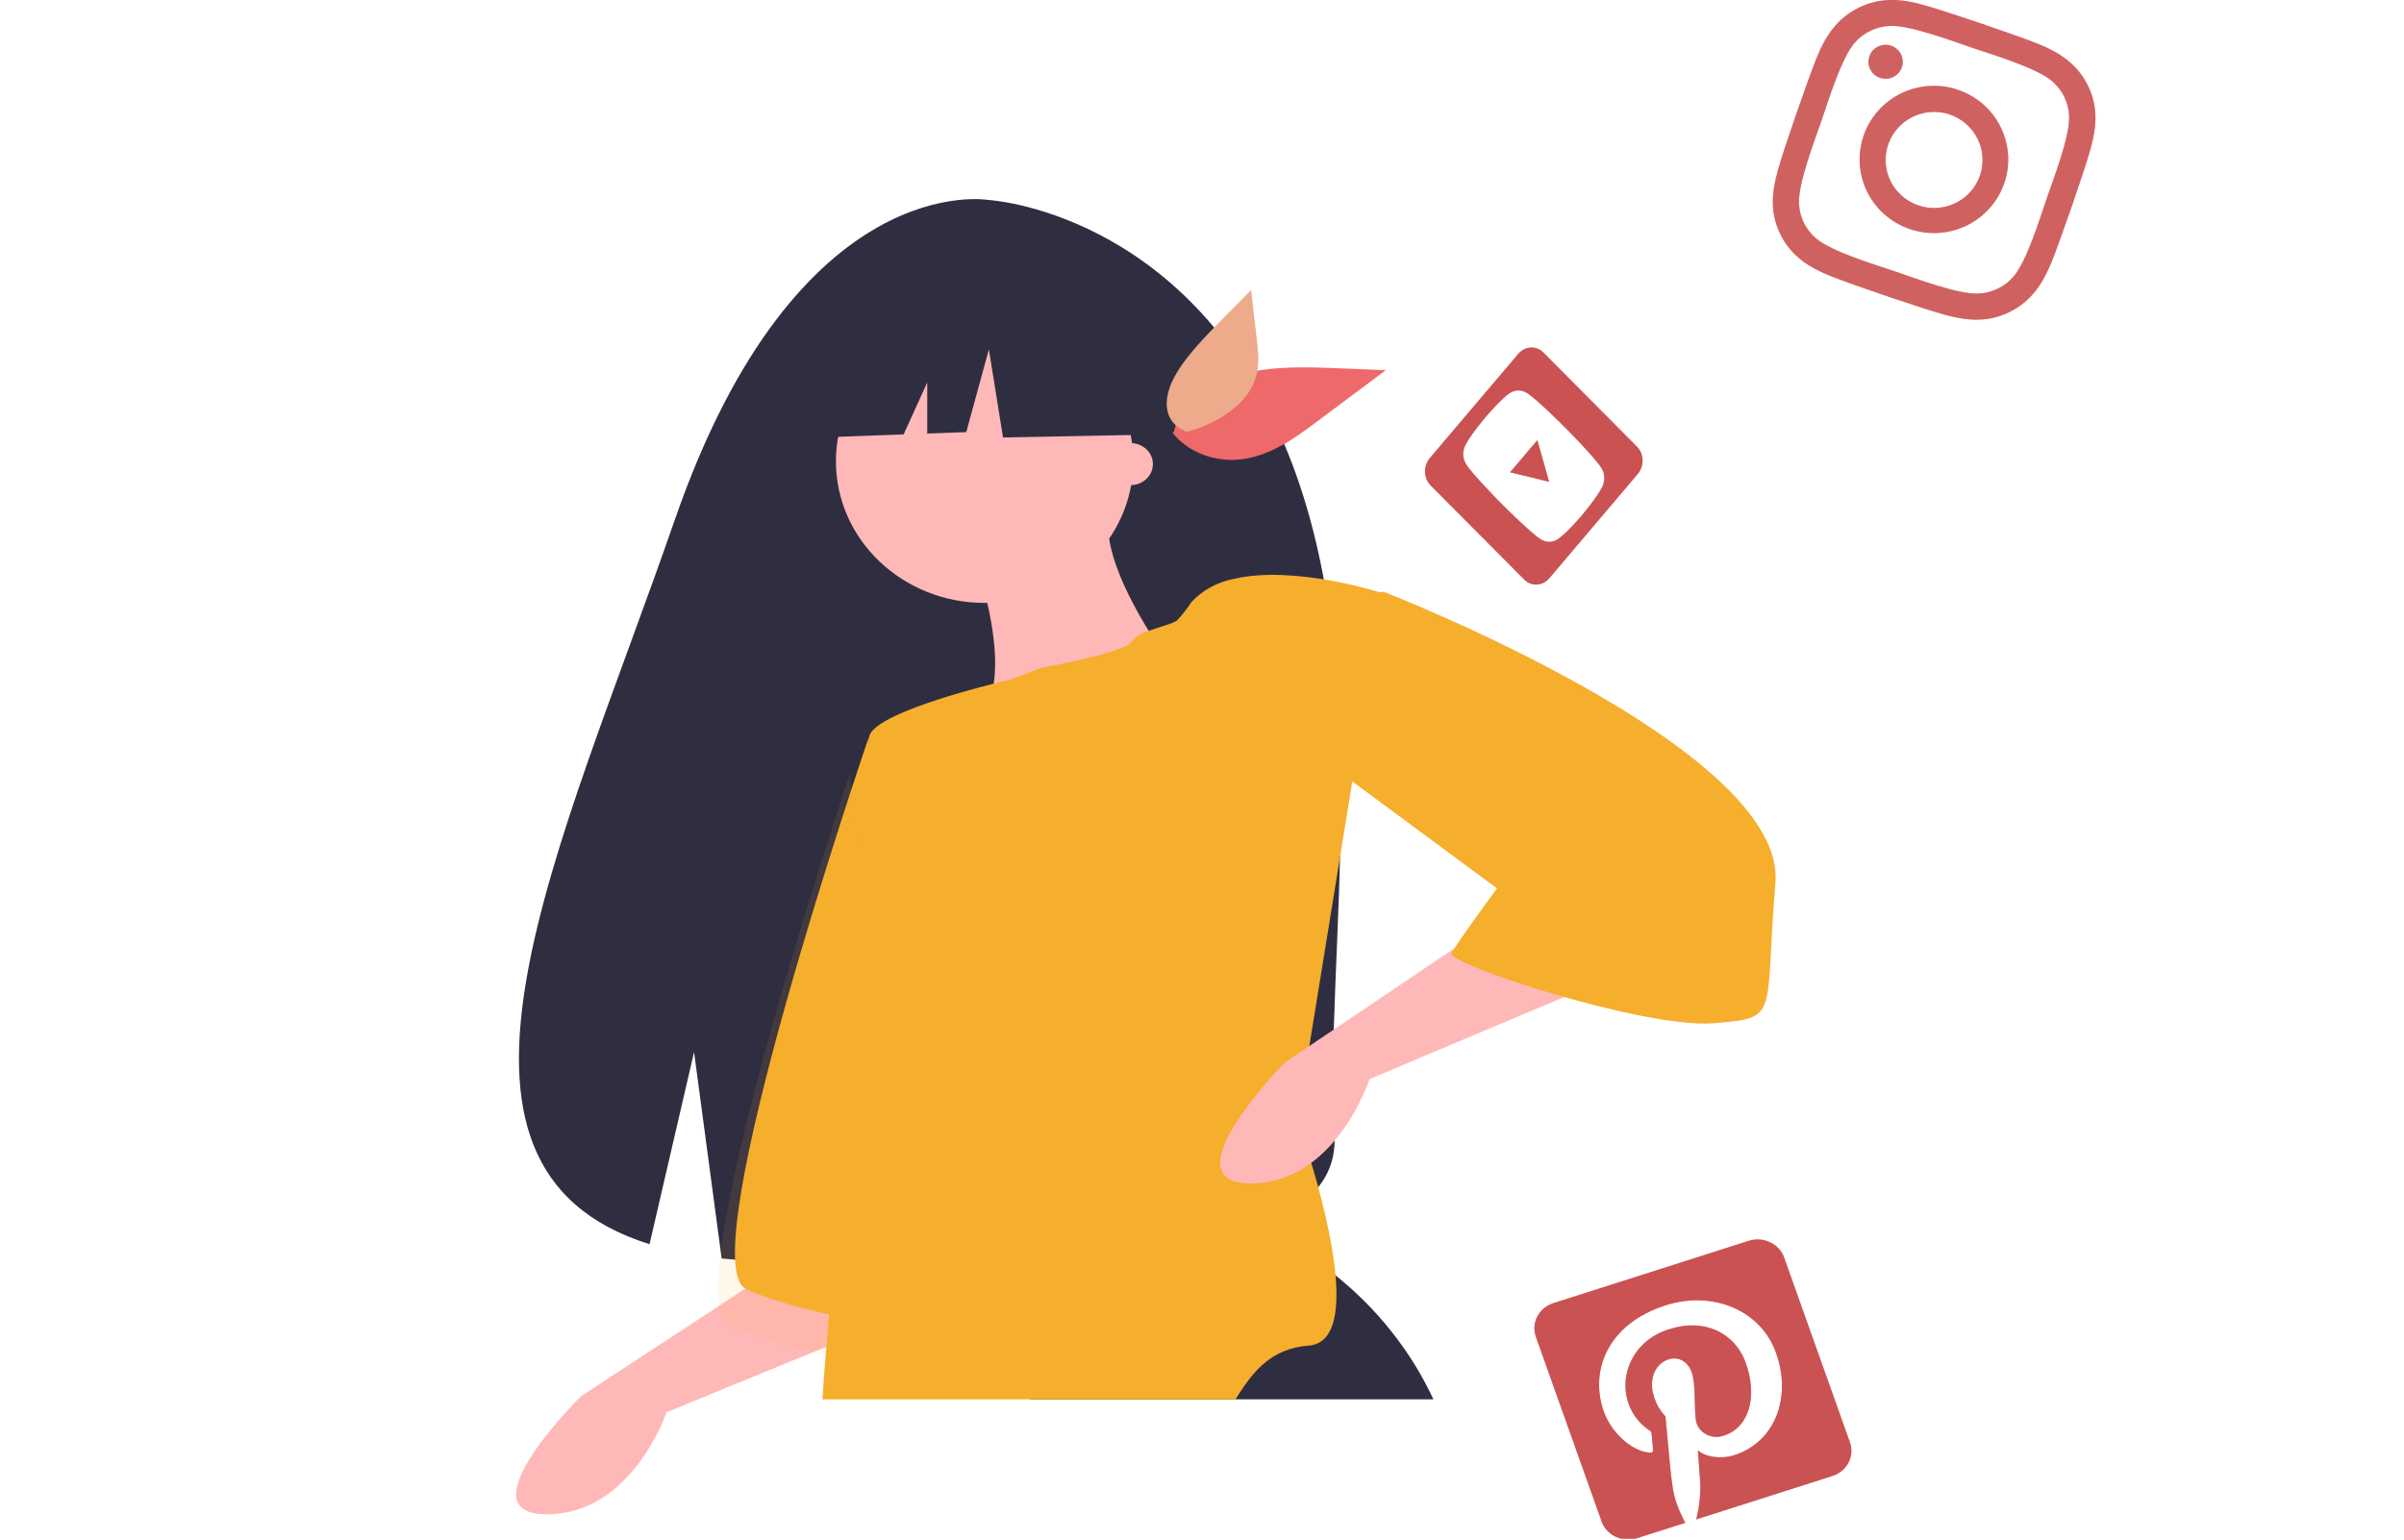 <svg width="857" height="549" viewBox="0 0 857 549" fill="none" xmlns="http://www.w3.org/2000/svg">
<g clip-path="url(#clip0)">
<path opacity="0.2" d="M548.047 156.967L552.24 171.796L538.338 168.41L548.047 156.967ZM583.813 169.043L552.291 206.222C551.142 207.558 549.567 208.359 547.907 208.451C546.246 208.543 544.633 207.919 543.416 206.715L509.966 173.052C508.766 171.827 508.066 170.126 508.017 168.316C507.968 166.506 508.574 164.732 509.704 163.378L541.28 126.16C542.428 124.824 544.003 124.024 545.664 123.932C547.324 123.84 548.937 124.463 550.155 125.668L583.604 159.33C584.807 160.564 585.504 162.278 585.544 164.097C585.583 165.917 584.961 167.694 583.813 169.043V169.043ZM564.004 183.665C564.004 183.665 569.37 177.347 571.191 173.618C571.689 172.608 571.939 171.478 571.914 170.342C571.89 169.206 571.592 168.103 571.051 167.143C569.073 163.655 558.227 152.727 558.227 152.727C558.227 152.727 547.402 141.834 544.029 139.938C543.113 139.422 542.084 139.18 541.044 139.235C540.005 139.289 538.991 139.64 538.103 140.251C534.869 142.496 529.509 148.825 529.509 148.825C529.509 148.825 524.142 155.143 522.322 158.872C521.83 159.88 521.589 161.006 521.623 162.137C521.657 163.267 521.964 164.361 522.514 165.308C524.504 168.789 535.343 179.705 535.343 179.705C535.343 179.705 546.168 190.598 549.541 192.494C550.454 193.021 551.485 193.271 552.528 193.218C553.57 193.165 554.587 192.811 555.474 192.192C558.707 189.947 564.074 183.63 564.074 183.63L564.004 183.665Z" fill="#B91616"/>
<path opacity="0.2" d="M548.047 156.967L552.24 171.796L538.338 168.41L548.047 156.967ZM583.813 169.043L552.291 206.222C551.142 207.558 549.567 208.359 547.907 208.451C546.246 208.543 544.633 207.919 543.416 206.715L509.966 173.052C508.766 171.827 508.066 170.126 508.017 168.316C507.968 166.506 508.574 164.732 509.704 163.378L541.28 126.16C542.428 124.824 544.003 124.024 545.664 123.932C547.324 123.84 548.937 124.463 550.155 125.668L583.604 159.33C584.807 160.564 585.504 162.278 585.544 164.097C585.583 165.917 584.961 167.694 583.813 169.043V169.043ZM564.004 183.665C564.004 183.665 569.37 177.347 571.191 173.618C571.689 172.608 571.939 171.478 571.914 170.342C571.89 169.206 571.592 168.103 571.051 167.143C569.073 163.655 558.227 152.727 558.227 152.727C558.227 152.727 547.402 141.834 544.029 139.938C543.113 139.422 542.084 139.18 541.044 139.235C540.005 139.289 538.991 139.64 538.103 140.251C534.869 142.496 529.509 148.825 529.509 148.825C529.509 148.825 524.142 155.143 522.322 158.872C521.83 159.88 521.589 161.006 521.623 162.137C521.657 163.267 521.964 164.361 522.514 165.308C524.504 168.789 535.343 179.705 535.343 179.705C535.343 179.705 546.168 190.598 549.541 192.494C550.454 193.021 551.485 193.271 552.528 193.218C553.57 193.165 554.587 192.811 555.474 192.192C558.707 189.947 564.074 183.63 564.074 183.63L564.004 183.665Z" fill="#B91616"/>
<path opacity="0.2" d="M548.047 156.967L552.24 171.796L538.338 168.41L548.047 156.967ZM583.813 169.043L552.291 206.222C551.142 207.558 549.567 208.359 547.907 208.451C546.246 208.543 544.633 207.919 543.416 206.715L509.966 173.052C508.766 171.827 508.066 170.126 508.017 168.316C507.968 166.506 508.574 164.732 509.704 163.378L541.28 126.16C542.428 124.824 544.003 124.024 545.664 123.932C547.324 123.84 548.937 124.463 550.155 125.668L583.604 159.33C584.807 160.564 585.504 162.278 585.544 164.097C585.583 165.917 584.961 167.694 583.813 169.043V169.043ZM564.004 183.665C564.004 183.665 569.37 177.347 571.191 173.618C571.689 172.608 571.939 171.478 571.914 170.342C571.89 169.206 571.592 168.103 571.051 167.143C569.073 163.655 558.227 152.727 558.227 152.727C558.227 152.727 547.402 141.834 544.029 139.938C543.113 139.422 542.084 139.18 541.044 139.235C540.005 139.289 538.991 139.64 538.103 140.251C534.869 142.496 529.509 148.825 529.509 148.825C529.509 148.825 524.142 155.143 522.322 158.872C521.83 159.88 521.589 161.006 521.623 162.137C521.657 163.267 521.964 164.361 522.514 165.308C524.504 168.789 535.343 179.705 535.343 179.705C535.343 179.705 546.168 190.598 549.541 192.494C550.454 193.021 551.485 193.271 552.528 193.218C553.57 193.165 554.587 192.811 555.474 192.192C558.707 189.947 564.074 183.63 564.074 183.63L564.004 183.665Z" fill="#B91616"/>
<path opacity="0.2" d="M548.047 156.967L552.24 171.796L538.338 168.41L548.047 156.967ZM583.813 169.043L552.291 206.222C551.142 207.558 549.567 208.359 547.907 208.451C546.246 208.543 544.633 207.919 543.416 206.715L509.966 173.052C508.766 171.827 508.066 170.126 508.017 168.316C507.968 166.506 508.574 164.732 509.704 163.378L541.28 126.16C542.428 124.824 544.003 124.024 545.664 123.932C547.324 123.84 548.937 124.463 550.155 125.668L583.604 159.33C584.807 160.564 585.504 162.278 585.544 164.097C585.583 165.917 584.961 167.694 583.813 169.043V169.043ZM564.004 183.665C564.004 183.665 569.37 177.347 571.191 173.618C571.689 172.608 571.939 171.478 571.914 170.342C571.89 169.206 571.592 168.103 571.051 167.143C569.073 163.655 558.227 152.727 558.227 152.727C558.227 152.727 547.402 141.834 544.029 139.938C543.113 139.422 542.084 139.18 541.044 139.235C540.005 139.289 538.991 139.64 538.103 140.251C534.869 142.496 529.509 148.825 529.509 148.825C529.509 148.825 524.142 155.143 522.322 158.872C521.83 159.88 521.589 161.006 521.623 162.137C521.657 163.267 521.964 164.361 522.514 165.308C524.504 168.789 535.343 179.705 535.343 179.705C535.343 179.705 546.168 190.598 549.541 192.494C550.454 193.021 551.485 193.271 552.528 193.218C553.57 193.165 554.587 192.811 555.474 192.192C558.707 189.947 564.074 183.63 564.074 183.63L564.004 183.665Z" fill="#B91616"/>
<path opacity="0.2" d="M548.047 156.967L552.24 171.796L538.338 168.41L548.047 156.967ZM583.813 169.043L552.291 206.222C551.142 207.558 549.567 208.359 547.907 208.451C546.246 208.543 544.633 207.919 543.416 206.715L509.966 173.052C508.766 171.827 508.066 170.126 508.017 168.316C507.968 166.506 508.574 164.732 509.704 163.378L541.28 126.16C542.428 124.824 544.003 124.024 545.664 123.932C547.324 123.84 548.937 124.463 550.155 125.668L583.604 159.33C584.807 160.564 585.504 162.278 585.544 164.097C585.583 165.917 584.961 167.694 583.813 169.043V169.043ZM564.004 183.665C564.004 183.665 569.37 177.347 571.191 173.618C571.689 172.608 571.939 171.478 571.914 170.342C571.89 169.206 571.592 168.103 571.051 167.143C569.073 163.655 558.227 152.727 558.227 152.727C558.227 152.727 547.402 141.834 544.029 139.938C543.113 139.422 542.084 139.18 541.044 139.235C540.005 139.289 538.991 139.64 538.103 140.251C534.869 142.496 529.509 148.825 529.509 148.825C529.509 148.825 524.142 155.143 522.322 158.872C521.83 159.88 521.589 161.006 521.623 162.137C521.657 163.267 521.964 164.361 522.514 165.308C524.504 168.789 535.343 179.705 535.343 179.705C535.343 179.705 546.168 190.598 549.541 192.494C550.454 193.021 551.485 193.271 552.528 193.218C553.57 193.165 554.587 192.811 555.474 192.192C558.707 189.947 564.074 183.63 564.074 183.63L564.004 183.665Z" fill="#B91616"/>
<path opacity="0.2" d="M548.047 156.967L552.24 171.796L538.338 168.41L548.047 156.967ZM583.813 169.043L552.291 206.222C551.142 207.558 549.567 208.359 547.907 208.451C546.246 208.543 544.633 207.919 543.416 206.715L509.966 173.052C508.766 171.827 508.066 170.126 508.017 168.316C507.968 166.506 508.574 164.732 509.704 163.378L541.28 126.16C542.428 124.824 544.003 124.024 545.664 123.932C547.324 123.84 548.937 124.463 550.155 125.668L583.604 159.33C584.807 160.564 585.504 162.278 585.544 164.097C585.583 165.917 584.961 167.694 583.813 169.043V169.043ZM564.004 183.665C564.004 183.665 569.37 177.347 571.191 173.618C571.689 172.608 571.939 171.478 571.914 170.342C571.89 169.206 571.592 168.103 571.051 167.143C569.073 163.655 558.227 152.727 558.227 152.727C558.227 152.727 547.402 141.834 544.029 139.938C543.113 139.422 542.084 139.18 541.044 139.235C540.005 139.289 538.991 139.64 538.103 140.251C534.869 142.496 529.509 148.825 529.509 148.825C529.509 148.825 524.142 155.143 522.322 158.872C521.83 159.88 521.589 161.006 521.623 162.137C521.657 163.267 521.964 164.361 522.514 165.308C524.504 168.789 535.343 179.705 535.343 179.705C535.343 179.705 546.168 190.598 549.541 192.494C550.454 193.021 551.485 193.271 552.528 193.218C553.57 193.165 554.587 192.811 555.474 192.192C558.707 189.947 564.074 183.63 564.074 183.63L564.004 183.665Z" fill="#B91616"/>
<path opacity="0.2" d="M636.076 448.596L659.458 514.304C659.889 515.493 660.066 516.751 659.978 518.006C659.89 519.26 659.539 520.486 658.945 521.61C658.352 522.735 657.527 523.736 656.52 524.555C655.513 525.375 654.344 525.996 653.081 526.382L604.68 541.823C605.742 537.638 606.235 533.343 606.146 529.04C605.976 526.704 605.275 517.182 605.275 517.182C607.868 519.538 613.331 520.464 618.241 518.914C632.845 514.263 638.839 498.199 633.121 482.396C627.743 467.257 610.653 460.09 593.86 465.445C572.965 472.109 566.609 488.918 571.753 503.392C574.134 510.116 580.894 517.263 587.887 518.008C588.95 518.129 589.375 517.786 589.29 516.88C589.205 515.974 588.95 512.854 588.78 511.264C588.769 511.013 588.689 510.769 588.547 510.557C588.405 510.345 588.207 510.172 587.972 510.056C584.556 507.763 581.99 504.508 580.639 500.755C579.674 498.068 579.297 495.223 579.529 492.393C579.761 489.564 580.599 486.808 581.991 484.295C583.382 481.781 585.299 479.562 587.625 477.771C589.95 475.981 592.636 474.657 595.518 473.88C607.401 470.096 618.475 475.108 622.365 486.08C626.765 498.481 623.237 509.17 614.606 511.908C613.523 512.312 612.354 512.469 611.195 512.366C610.035 512.263 608.918 511.903 607.933 511.315C606.948 510.727 606.123 509.927 605.524 508.981C604.926 508.035 604.571 506.969 604.488 505.869C603.915 499.99 604.488 493.267 603.064 489.321C599.536 479.436 585.145 485.536 589.843 498.742C590.648 501.096 591.966 503.263 593.711 505.104C596.347 531.858 595.518 532.482 600.662 542.91H601.151L583.678 548.486C582.423 548.895 581.094 549.063 579.769 548.979C578.445 548.896 577.151 548.563 575.963 548.001C574.776 547.439 573.719 546.658 572.854 545.704C571.988 544.751 571.333 543.643 570.924 542.447L547.542 476.739C547.111 475.55 546.934 474.291 547.022 473.037C547.11 471.782 547.461 470.557 548.055 469.432C548.648 468.308 549.473 467.307 550.48 466.487C551.487 465.668 552.656 465.047 553.919 464.66L623.3 442.516C624.56 442.105 625.893 441.937 627.223 442.021C628.552 442.106 629.85 442.441 631.04 443.007C632.23 443.574 633.289 444.36 634.154 445.32C635.019 446.279 635.672 447.393 636.076 448.596V448.596Z" fill="#B91616"/>
<path opacity="0.2" d="M636.076 448.596L659.458 514.304C659.889 515.493 660.066 516.751 659.978 518.006C659.89 519.26 659.539 520.486 658.945 521.61C658.352 522.735 657.527 523.736 656.52 524.555C655.513 525.375 654.344 525.996 653.081 526.382L604.68 541.823C605.742 537.638 606.235 533.343 606.146 529.04C605.976 526.704 605.275 517.182 605.275 517.182C607.868 519.538 613.331 520.464 618.241 518.914C632.845 514.263 638.839 498.199 633.121 482.396C627.743 467.257 610.653 460.09 593.86 465.445C572.965 472.109 566.609 488.918 571.753 503.392C574.134 510.116 580.894 517.263 587.887 518.008C588.95 518.129 589.375 517.786 589.29 516.88C589.205 515.974 588.95 512.854 588.78 511.264C588.769 511.013 588.689 510.769 588.547 510.557C588.405 510.345 588.207 510.172 587.972 510.056C584.556 507.763 581.99 504.508 580.639 500.755C579.674 498.068 579.297 495.223 579.529 492.393C579.761 489.564 580.599 486.808 581.991 484.295C583.382 481.781 585.299 479.562 587.625 477.771C589.95 475.981 592.636 474.657 595.518 473.88C607.401 470.096 618.475 475.108 622.365 486.08C626.765 498.481 623.237 509.17 614.606 511.908C613.523 512.312 612.354 512.469 611.195 512.366C610.035 512.263 608.918 511.903 607.933 511.315C606.948 510.727 606.123 509.927 605.524 508.981C604.926 508.035 604.571 506.969 604.488 505.869C603.915 499.99 604.488 493.267 603.064 489.321C599.536 479.436 585.145 485.536 589.843 498.742C590.648 501.096 591.966 503.263 593.711 505.104C596.347 531.858 595.518 532.482 600.662 542.91H601.151L583.678 548.486C582.423 548.895 581.094 549.063 579.769 548.979C578.445 548.896 577.151 548.563 575.963 548.001C574.776 547.439 573.719 546.658 572.854 545.704C571.988 544.751 571.333 543.643 570.924 542.447L547.542 476.739C547.111 475.55 546.934 474.291 547.022 473.037C547.11 471.782 547.461 470.557 548.055 469.432C548.648 468.308 549.473 467.307 550.48 466.487C551.487 465.668 552.656 465.047 553.919 464.66L623.3 442.516C624.56 442.105 625.893 441.937 627.223 442.021C628.552 442.106 629.85 442.441 631.04 443.007C632.23 443.574 633.289 444.36 634.154 445.32C635.019 446.279 635.672 447.393 636.076 448.596V448.596Z" fill="#B91616"/>
<path opacity="0.2" d="M636.076 448.596L659.458 514.304C659.889 515.493 660.066 516.751 659.978 518.006C659.89 519.26 659.539 520.486 658.945 521.61C658.352 522.735 657.527 523.736 656.52 524.555C655.513 525.375 654.344 525.996 653.081 526.382L604.68 541.823C605.742 537.638 606.235 533.343 606.146 529.04C605.976 526.704 605.275 517.182 605.275 517.182C607.868 519.538 613.331 520.464 618.241 518.914C632.845 514.263 638.839 498.199 633.121 482.396C627.743 467.257 610.653 460.09 593.86 465.445C572.965 472.109 566.609 488.918 571.753 503.392C574.134 510.116 580.894 517.263 587.887 518.008C588.95 518.129 589.375 517.786 589.29 516.88C589.205 515.974 588.95 512.854 588.78 511.264C588.769 511.013 588.689 510.769 588.547 510.557C588.405 510.345 588.207 510.172 587.972 510.056C584.556 507.763 581.99 504.508 580.639 500.755C579.674 498.068 579.297 495.223 579.529 492.393C579.761 489.564 580.599 486.808 581.991 484.295C583.382 481.781 585.299 479.562 587.625 477.771C589.95 475.981 592.636 474.657 595.518 473.88C607.401 470.096 618.475 475.108 622.365 486.08C626.765 498.481 623.237 509.17 614.606 511.908C613.523 512.312 612.354 512.469 611.195 512.366C610.035 512.263 608.918 511.903 607.933 511.315C606.948 510.727 606.123 509.927 605.524 508.981C604.926 508.035 604.571 506.969 604.488 505.869C603.915 499.99 604.488 493.267 603.064 489.321C599.536 479.436 585.145 485.536 589.843 498.742C590.648 501.096 591.966 503.263 593.711 505.104C596.347 531.858 595.518 532.482 600.662 542.91H601.151L583.678 548.486C582.423 548.895 581.094 549.063 579.769 548.979C578.445 548.896 577.151 548.563 575.963 548.001C574.776 547.439 573.719 546.658 572.854 545.704C571.988 544.751 571.333 543.643 570.924 542.447L547.542 476.739C547.111 475.55 546.934 474.291 547.022 473.037C547.11 471.782 547.461 470.557 548.055 469.432C548.648 468.308 549.473 467.307 550.48 466.487C551.487 465.668 552.656 465.047 553.919 464.66L623.3 442.516C624.56 442.105 625.893 441.937 627.223 442.021C628.552 442.106 629.85 442.441 631.04 443.007C632.23 443.574 633.289 444.36 634.154 445.32C635.019 446.279 635.672 447.393 636.076 448.596V448.596Z" fill="#B91616"/>
<path opacity="0.2" d="M636.076 448.596L659.458 514.304C659.889 515.493 660.066 516.751 659.978 518.006C659.89 519.26 659.539 520.486 658.945 521.61C658.352 522.735 657.527 523.736 656.52 524.555C655.513 525.375 654.344 525.996 653.081 526.382L604.68 541.823C605.742 537.638 606.235 533.343 606.146 529.04C605.976 526.704 605.275 517.182 605.275 517.182C607.868 519.538 613.331 520.464 618.241 518.914C632.845 514.263 638.839 498.199 633.121 482.396C627.743 467.257 610.653 460.09 593.86 465.445C572.965 472.109 566.609 488.918 571.753 503.392C574.134 510.116 580.894 517.263 587.887 518.008C588.95 518.129 589.375 517.786 589.29 516.88C589.205 515.974 588.95 512.854 588.78 511.264C588.769 511.013 588.689 510.769 588.547 510.557C588.405 510.345 588.207 510.172 587.972 510.056C584.556 507.763 581.99 504.508 580.639 500.755C579.674 498.068 579.297 495.223 579.529 492.393C579.761 489.564 580.599 486.808 581.991 484.295C583.382 481.781 585.299 479.562 587.625 477.771C589.95 475.981 592.636 474.657 595.518 473.88C607.401 470.096 618.475 475.108 622.365 486.08C626.765 498.481 623.237 509.17 614.606 511.908C613.523 512.312 612.354 512.469 611.195 512.366C610.035 512.263 608.918 511.903 607.933 511.315C606.948 510.727 606.123 509.927 605.524 508.981C604.926 508.035 604.571 506.969 604.488 505.869C603.915 499.99 604.488 493.267 603.064 489.321C599.536 479.436 585.145 485.536 589.843 498.742C590.648 501.096 591.966 503.263 593.711 505.104C596.347 531.858 595.518 532.482 600.662 542.91H601.151L583.678 548.486C582.423 548.895 581.094 549.063 579.769 548.979C578.445 548.896 577.151 548.563 575.963 548.001C574.776 547.439 573.719 546.658 572.854 545.704C571.988 544.751 571.333 543.643 570.924 542.447L547.542 476.739C547.111 475.55 546.934 474.291 547.022 473.037C547.11 471.782 547.461 470.557 548.055 469.432C548.648 468.308 549.473 467.307 550.48 466.487C551.487 465.668 552.656 465.047 553.919 464.66L623.3 442.516C624.56 442.105 625.893 441.937 627.223 442.021C628.552 442.106 629.85 442.441 631.04 443.007C632.23 443.574 633.289 444.36 634.154 445.32C635.019 446.279 635.672 447.393 636.076 448.596V448.596Z" fill="#B91616"/>
<path opacity="0.2" d="M636.076 448.596L659.458 514.304C659.889 515.493 660.066 516.751 659.978 518.006C659.89 519.26 659.539 520.486 658.945 521.61C658.352 522.735 657.527 523.736 656.52 524.555C655.513 525.375 654.344 525.996 653.081 526.382L604.68 541.823C605.742 537.638 606.235 533.343 606.146 529.04C605.976 526.704 605.275 517.182 605.275 517.182C607.868 519.538 613.331 520.464 618.241 518.914C632.845 514.263 638.839 498.199 633.121 482.396C627.743 467.257 610.653 460.09 593.86 465.445C572.965 472.109 566.609 488.918 571.753 503.392C574.134 510.116 580.894 517.263 587.887 518.008C588.95 518.129 589.375 517.786 589.29 516.88C589.205 515.974 588.95 512.854 588.78 511.264C588.769 511.013 588.689 510.769 588.547 510.557C588.405 510.345 588.207 510.172 587.972 510.056C584.556 507.763 581.99 504.508 580.639 500.755C579.674 498.068 579.297 495.223 579.529 492.393C579.761 489.564 580.599 486.808 581.991 484.295C583.382 481.781 585.299 479.562 587.625 477.771C589.95 475.981 592.636 474.657 595.518 473.88C607.401 470.096 618.475 475.108 622.365 486.08C626.765 498.481 623.237 509.17 614.606 511.908C613.523 512.312 612.354 512.469 611.195 512.366C610.035 512.263 608.918 511.903 607.933 511.315C606.948 510.727 606.123 509.927 605.524 508.981C604.926 508.035 604.571 506.969 604.488 505.869C603.915 499.99 604.488 493.267 603.064 489.321C599.536 479.436 585.145 485.536 589.843 498.742C590.648 501.096 591.966 503.263 593.711 505.104C596.347 531.858 595.518 532.482 600.662 542.91H601.151L583.678 548.486C582.423 548.895 581.094 549.063 579.769 548.979C578.445 548.896 577.151 548.563 575.963 548.001C574.776 547.439 573.719 546.658 572.854 545.704C571.988 544.751 571.333 543.643 570.924 542.447L547.542 476.739C547.111 475.55 546.934 474.291 547.022 473.037C547.11 471.782 547.461 470.557 548.055 469.432C548.648 468.308 549.473 467.307 550.48 466.487C551.487 465.668 552.656 465.047 553.919 464.66L623.3 442.516C624.56 442.105 625.893 441.937 627.223 442.021C628.552 442.106 629.85 442.441 631.04 443.007C632.23 443.574 633.289 444.36 634.154 445.32C635.019 446.279 635.672 447.393 636.076 448.596V448.596Z" fill="#B91616"/>
<path opacity="0.2" d="M636.076 448.596L659.458 514.304C659.889 515.493 660.066 516.751 659.978 518.006C659.89 519.26 659.539 520.486 658.945 521.61C658.352 522.735 657.527 523.736 656.52 524.555C655.513 525.375 654.344 525.996 653.081 526.382L604.68 541.823C605.742 537.638 606.235 533.343 606.146 529.04C605.976 526.704 605.275 517.182 605.275 517.182C607.868 519.538 613.331 520.464 618.241 518.914C632.845 514.263 638.839 498.199 633.121 482.396C627.743 467.257 610.653 460.09 593.86 465.445C572.965 472.109 566.609 488.918 571.753 503.392C574.134 510.116 580.894 517.263 587.887 518.008C588.95 518.129 589.375 517.786 589.29 516.88C589.205 515.974 588.95 512.854 588.78 511.264C588.769 511.013 588.689 510.769 588.547 510.557C588.405 510.345 588.207 510.172 587.972 510.056C584.556 507.763 581.99 504.508 580.639 500.755C579.674 498.068 579.297 495.223 579.529 492.393C579.761 489.564 580.599 486.808 581.991 484.295C583.382 481.781 585.299 479.562 587.625 477.771C589.95 475.981 592.636 474.657 595.518 473.88C607.401 470.096 618.475 475.108 622.365 486.08C626.765 498.481 623.237 509.17 614.606 511.908C613.523 512.312 612.354 512.469 611.195 512.366C610.035 512.263 608.918 511.903 607.933 511.315C606.948 510.727 606.123 509.927 605.524 508.981C604.926 508.035 604.571 506.969 604.488 505.869C603.915 499.99 604.488 493.267 603.064 489.321C599.536 479.436 585.145 485.536 589.843 498.742C590.648 501.096 591.966 503.263 593.711 505.104C596.347 531.858 595.518 532.482 600.662 542.91H601.151L583.678 548.486C582.423 548.895 581.094 549.063 579.769 548.979C578.445 548.896 577.151 548.563 575.963 548.001C574.776 547.439 573.719 546.658 572.854 545.704C571.988 544.751 571.333 543.643 570.924 542.447L547.542 476.739C547.111 475.55 546.934 474.291 547.022 473.037C547.11 471.782 547.461 470.557 548.055 469.432C548.648 468.308 549.473 467.307 550.48 466.487C551.487 465.668 552.656 465.047 553.919 464.66L623.3 442.516C624.56 442.105 625.893 441.937 627.223 442.021C628.552 442.106 629.85 442.441 631.04 443.007C632.23 443.574 633.289 444.36 634.154 445.32C635.019 446.279 635.672 447.393 636.076 448.596V448.596Z" fill="#B91616"/>
<path opacity="0.2" d="M664.329 48.451C662.653 53.362 662.482 58.655 663.837 63.663C665.193 68.67 668.014 73.168 671.945 76.589C675.876 80.01 680.741 82.201 685.927 82.886C691.113 83.571 696.387 82.719 701.085 80.437C705.783 78.156 709.694 74.547 712.325 70.066C714.956 65.585 716.19 60.432 715.871 55.257C715.551 50.082 713.693 45.117 710.53 40.987C707.367 36.857 703.041 33.748 698.098 32.051C694.795 30.917 691.298 30.442 687.809 30.654C684.319 30.865 680.907 31.759 677.768 33.283C674.629 34.808 671.825 36.933 669.519 39.536C667.212 42.139 665.448 45.169 664.329 48.451V48.451ZM705.842 62.588C704.735 65.793 702.695 68.6 699.978 70.656C697.261 72.711 693.991 73.922 690.58 74.135C687.169 74.349 683.771 73.555 680.815 71.854C677.859 70.154 675.478 67.623 673.974 64.582C672.469 61.54 671.908 58.125 672.362 54.768C672.816 51.411 674.264 48.263 676.523 45.721C678.783 43.18 681.752 41.359 685.055 40.489C688.358 39.62 691.847 39.741 695.081 40.837C699.413 42.315 702.977 45.434 704.994 49.511C707.01 53.587 707.315 58.289 705.842 62.588ZM674.274 16.338C675.404 16.742 676.389 17.467 677.105 18.423C677.822 19.378 678.239 20.522 678.303 21.71C678.368 22.899 678.078 24.08 677.47 25.107C676.861 26.133 675.961 26.959 674.881 27.482C673.802 28.004 672.591 28.2 671.4 28.044C670.209 27.889 669.091 27.389 668.185 26.608C667.278 25.826 666.625 24.797 666.305 23.65C665.985 22.502 666.014 21.287 666.387 20.155C666.641 19.384 667.049 18.671 667.587 18.059C668.124 17.448 668.78 16.949 669.515 16.593C670.251 16.237 671.051 16.031 671.869 15.987C672.686 15.943 673.504 16.063 674.274 16.338V16.338ZM685.931 1.837C677.942 -0.466 670.361 -1.051 662.657 2.725C654.954 6.502 650.776 12.824 647.699 20.418C644.621 28.012 636.143 52.349 633.841 60.548C631.538 68.748 630.947 75.958 634.717 83.613C638.487 91.267 644.907 95.388 652.569 98.437C660.232 101.487 684.79 109.889 693.064 112.171C701.338 114.453 708.634 115.059 716.338 111.282C724.041 107.506 728.219 101.184 731.296 93.59C734.374 85.996 742.851 61.659 745.154 53.459C747.457 45.26 748.069 38.029 744.258 30.395C740.447 22.761 734.068 18.62 726.405 15.57C718.742 12.521 694.205 4.139 685.931 1.837V1.837ZM731.5 28.88C733.321 30.423 734.803 32.319 735.855 34.452C736.907 36.585 737.505 38.909 737.614 41.281C737.96 48.552 732.132 63.497 729.686 70.626C727.241 77.756 722.553 93.105 717.805 98.619C716.248 100.424 714.335 101.893 712.182 102.935C710.03 103.977 707.685 104.57 705.292 104.678C697.955 105.021 682.874 99.245 675.68 96.822C668.486 94.398 652.998 89.753 647.434 85.047C645.613 83.504 644.131 81.608 643.079 79.475C642.027 77.342 641.429 75.018 641.32 72.646C640.974 65.375 646.802 50.43 649.248 43.3C651.693 36.171 656.381 20.822 661.129 15.308C662.685 13.503 664.599 12.034 666.751 10.992C668.904 9.95 671.249 9.357 673.642 9.249C680.979 8.906 696.06 14.682 703.254 17.105C710.448 19.529 725.957 24.174 731.52 28.9L731.5 28.88Z" fill="#B91616"/>
<path opacity="0.2" d="M664.329 48.451C662.653 53.362 662.482 58.655 663.837 63.663C665.193 68.67 668.014 73.168 671.945 76.589C675.876 80.01 680.741 82.201 685.927 82.886C691.113 83.571 696.387 82.719 701.085 80.437C705.783 78.156 709.694 74.547 712.325 70.066C714.956 65.585 716.19 60.432 715.871 55.257C715.551 50.082 713.693 45.117 710.53 40.987C707.367 36.857 703.041 33.748 698.098 32.051C694.795 30.917 691.298 30.442 687.809 30.654C684.319 30.865 680.907 31.759 677.768 33.283C674.629 34.808 671.825 36.933 669.519 39.536C667.212 42.139 665.448 45.169 664.329 48.451V48.451ZM705.842 62.588C704.735 65.793 702.695 68.6 699.978 70.656C697.261 72.711 693.991 73.922 690.58 74.135C687.169 74.349 683.771 73.555 680.815 71.854C677.859 70.154 675.478 67.623 673.974 64.582C672.469 61.54 671.908 58.125 672.362 54.768C672.816 51.411 674.264 48.263 676.523 45.721C678.783 43.18 681.752 41.359 685.055 40.489C688.358 39.62 691.847 39.741 695.081 40.837C699.413 42.315 702.977 45.434 704.994 49.511C707.01 53.587 707.315 58.289 705.842 62.588ZM674.274 16.338C675.404 16.742 676.389 17.467 677.105 18.423C677.822 19.378 678.239 20.522 678.303 21.71C678.368 22.899 678.078 24.08 677.47 25.107C676.861 26.133 675.961 26.959 674.881 27.482C673.802 28.004 672.591 28.2 671.4 28.044C670.209 27.889 669.091 27.389 668.185 26.608C667.278 25.826 666.625 24.797 666.305 23.65C665.985 22.502 666.014 21.287 666.387 20.155C666.641 19.384 667.049 18.671 667.587 18.059C668.124 17.448 668.78 16.949 669.515 16.593C670.251 16.237 671.051 16.031 671.869 15.987C672.686 15.943 673.504 16.063 674.274 16.338V16.338ZM685.931 1.837C677.942 -0.466 670.361 -1.051 662.657 2.725C654.954 6.502 650.776 12.824 647.699 20.418C644.621 28.012 636.143 52.349 633.841 60.548C631.538 68.748 630.947 75.958 634.717 83.613C638.487 91.267 644.907 95.388 652.569 98.437C660.232 101.487 684.79 109.889 693.064 112.171C701.338 114.453 708.634 115.059 716.338 111.282C724.041 107.506 728.219 101.184 731.296 93.59C734.374 85.996 742.851 61.659 745.154 53.459C747.457 45.26 748.069 38.029 744.258 30.395C740.447 22.761 734.068 18.62 726.405 15.57C718.742 12.521 694.205 4.139 685.931 1.837V1.837ZM731.5 28.88C733.321 30.423 734.803 32.319 735.855 34.452C736.907 36.585 737.505 38.909 737.614 41.281C737.96 48.552 732.132 63.497 729.686 70.626C727.241 77.756 722.553 93.105 717.805 98.619C716.248 100.424 714.335 101.893 712.182 102.935C710.03 103.977 707.685 104.57 705.292 104.678C697.955 105.021 682.874 99.245 675.68 96.822C668.486 94.398 652.998 89.753 647.434 85.047C645.613 83.504 644.131 81.608 643.079 79.475C642.027 77.342 641.429 75.018 641.32 72.646C640.974 65.375 646.802 50.43 649.248 43.3C651.693 36.171 656.381 20.822 661.129 15.308C662.685 13.503 664.599 12.034 666.751 10.992C668.904 9.95 671.249 9.357 673.642 9.249C680.979 8.906 696.06 14.682 703.254 17.105C710.448 19.529 725.957 24.174 731.52 28.9L731.5 28.88Z" fill="#B91616"/>
<path opacity="0.2" d="M664.329 48.451C662.653 53.362 662.482 58.655 663.837 63.663C665.193 68.67 668.014 73.168 671.945 76.589C675.876 80.01 680.741 82.201 685.927 82.886C691.113 83.571 696.387 82.719 701.085 80.437C705.783 78.156 709.694 74.547 712.325 70.066C714.956 65.585 716.19 60.432 715.871 55.257C715.551 50.082 713.693 45.117 710.53 40.987C707.367 36.857 703.041 33.748 698.098 32.051C694.795 30.917 691.298 30.442 687.809 30.654C684.319 30.865 680.907 31.759 677.768 33.283C674.629 34.808 671.825 36.933 669.519 39.536C667.212 42.139 665.448 45.169 664.329 48.451V48.451ZM705.842 62.588C704.735 65.793 702.695 68.6 699.978 70.656C697.261 72.711 693.991 73.922 690.58 74.135C687.169 74.349 683.771 73.555 680.815 71.854C677.859 70.154 675.478 67.623 673.974 64.582C672.469 61.54 671.908 58.125 672.362 54.768C672.816 51.411 674.264 48.263 676.523 45.721C678.783 43.18 681.752 41.359 685.055 40.489C688.358 39.62 691.847 39.741 695.081 40.837C699.413 42.315 702.977 45.434 704.994 49.511C707.01 53.587 707.315 58.289 705.842 62.588ZM674.274 16.338C675.404 16.742 676.389 17.467 677.105 18.423C677.822 19.378 678.239 20.522 678.303 21.71C678.368 22.899 678.078 24.08 677.47 25.107C676.861 26.133 675.961 26.959 674.881 27.482C673.802 28.004 672.591 28.2 671.4 28.044C670.209 27.889 669.091 27.389 668.185 26.608C667.278 25.826 666.625 24.797 666.305 23.65C665.985 22.502 666.014 21.287 666.387 20.155C666.641 19.384 667.049 18.671 667.587 18.059C668.124 17.448 668.78 16.949 669.515 16.593C670.251 16.237 671.051 16.031 671.869 15.987C672.686 15.943 673.504 16.063 674.274 16.338V16.338ZM685.931 1.837C677.942 -0.466 670.361 -1.051 662.657 2.725C654.954 6.502 650.776 12.824 647.699 20.418C644.621 28.012 636.143 52.349 633.841 60.548C631.538 68.748 630.947 75.958 634.717 83.613C638.487 91.267 644.907 95.388 652.569 98.437C660.232 101.487 684.79 109.889 693.064 112.171C701.338 114.453 708.634 115.059 716.338 111.282C724.041 107.506 728.219 101.184 731.296 93.59C734.374 85.996 742.851 61.659 745.154 53.459C747.457 45.26 748.069 38.029 744.258 30.395C740.447 22.761 734.068 18.62 726.405 15.57C718.742 12.521 694.205 4.139 685.931 1.837V1.837ZM731.5 28.88C733.321 30.423 734.803 32.319 735.855 34.452C736.907 36.585 737.505 38.909 737.614 41.281C737.96 48.552 732.132 63.497 729.686 70.626C727.241 77.756 722.553 93.105 717.805 98.619C716.248 100.424 714.335 101.893 712.182 102.935C710.03 103.977 707.685 104.57 705.292 104.678C697.955 105.021 682.874 99.245 675.68 96.822C668.486 94.398 652.998 89.753 647.434 85.047C645.613 83.504 644.131 81.608 643.079 79.475C642.027 77.342 641.429 75.018 641.32 72.646C640.974 65.375 646.802 50.43 649.248 43.3C651.693 36.171 656.381 20.822 661.129 15.308C662.685 13.503 664.599 12.034 666.751 10.992C668.904 9.95 671.249 9.357 673.642 9.249C680.979 8.906 696.06 14.682 703.254 17.105C710.448 19.529 725.957 24.174 731.52 28.9L731.5 28.88Z" fill="#B91616"/>
<path opacity="0.2" d="M664.329 48.451C662.653 53.362 662.482 58.655 663.837 63.663C665.193 68.67 668.014 73.168 671.945 76.589C675.876 80.01 680.741 82.201 685.927 82.886C691.113 83.571 696.387 82.719 701.085 80.437C705.783 78.156 709.694 74.547 712.325 70.066C714.956 65.585 716.19 60.432 715.871 55.257C715.551 50.082 713.693 45.117 710.53 40.987C707.367 36.857 703.041 33.748 698.098 32.051C694.795 30.917 691.298 30.442 687.809 30.654C684.319 30.865 680.907 31.759 677.768 33.283C674.629 34.808 671.825 36.933 669.519 39.536C667.212 42.139 665.448 45.169 664.329 48.451V48.451ZM705.842 62.588C704.735 65.793 702.695 68.6 699.978 70.656C697.261 72.711 693.991 73.922 690.58 74.135C687.169 74.349 683.771 73.555 680.815 71.854C677.859 70.154 675.478 67.623 673.974 64.582C672.469 61.54 671.908 58.125 672.362 54.768C672.816 51.411 674.264 48.263 676.523 45.721C678.783 43.18 681.752 41.359 685.055 40.489C688.358 39.62 691.847 39.741 695.081 40.837C699.413 42.315 702.977 45.434 704.994 49.511C707.01 53.587 707.315 58.289 705.842 62.588ZM674.274 16.338C675.404 16.742 676.389 17.467 677.105 18.423C677.822 19.378 678.239 20.522 678.303 21.71C678.368 22.899 678.078 24.08 677.47 25.107C676.861 26.133 675.961 26.959 674.881 27.482C673.802 28.004 672.591 28.2 671.4 28.044C670.209 27.889 669.091 27.389 668.185 26.608C667.278 25.826 666.625 24.797 666.305 23.65C665.985 22.502 666.014 21.287 666.387 20.155C666.641 19.384 667.049 18.671 667.587 18.059C668.124 17.448 668.78 16.949 669.515 16.593C670.251 16.237 671.051 16.031 671.869 15.987C672.686 15.943 673.504 16.063 674.274 16.338V16.338ZM685.931 1.837C677.942 -0.466 670.361 -1.051 662.657 2.725C654.954 6.502 650.776 12.824 647.699 20.418C644.621 28.012 636.143 52.349 633.841 60.548C631.538 68.748 630.947 75.958 634.717 83.613C638.487 91.267 644.907 95.388 652.569 98.437C660.232 101.487 684.79 109.889 693.064 112.171C701.338 114.453 708.634 115.059 716.338 111.282C724.041 107.506 728.219 101.184 731.296 93.59C734.374 85.996 742.851 61.659 745.154 53.459C747.457 45.26 748.069 38.029 744.258 30.395C740.447 22.761 734.068 18.62 726.405 15.57C718.742 12.521 694.205 4.139 685.931 1.837V1.837ZM731.5 28.88C733.321 30.423 734.803 32.319 735.855 34.452C736.907 36.585 737.505 38.909 737.614 41.281C737.96 48.552 732.132 63.497 729.686 70.626C727.241 77.756 722.553 93.105 717.805 98.619C716.248 100.424 714.335 101.893 712.182 102.935C710.03 103.977 707.685 104.57 705.292 104.678C697.955 105.021 682.874 99.245 675.68 96.822C668.486 94.398 652.998 89.753 647.434 85.047C645.613 83.504 644.131 81.608 643.079 79.475C642.027 77.342 641.429 75.018 641.32 72.646C640.974 65.375 646.802 50.43 649.248 43.3C651.693 36.171 656.381 20.822 661.129 15.308C662.685 13.503 664.599 12.034 666.751 10.992C668.904 9.95 671.249 9.357 673.642 9.249C680.979 8.906 696.06 14.682 703.254 17.105C710.448 19.529 725.957 24.174 731.52 28.9L731.5 28.88Z" fill="#B91616"/>
<path opacity="0.2" d="M664.329 48.451C662.653 53.362 662.482 58.655 663.837 63.663C665.193 68.67 668.014 73.168 671.945 76.589C675.876 80.01 680.741 82.201 685.927 82.886C691.113 83.571 696.387 82.719 701.085 80.437C705.783 78.156 709.694 74.547 712.325 70.066C714.956 65.585 716.19 60.432 715.871 55.257C715.551 50.082 713.693 45.117 710.53 40.987C707.367 36.857 703.041 33.748 698.098 32.051C694.795 30.917 691.298 30.442 687.809 30.654C684.319 30.865 680.907 31.759 677.768 33.283C674.629 34.808 671.825 36.933 669.519 39.536C667.212 42.139 665.448 45.169 664.329 48.451V48.451ZM705.842 62.588C704.735 65.793 702.695 68.6 699.978 70.656C697.261 72.711 693.991 73.922 690.58 74.135C687.169 74.349 683.771 73.555 680.815 71.854C677.859 70.154 675.478 67.623 673.974 64.582C672.469 61.54 671.908 58.125 672.362 54.768C672.816 51.411 674.264 48.263 676.523 45.721C678.783 43.18 681.752 41.359 685.055 40.489C688.358 39.62 691.847 39.741 695.081 40.837C699.413 42.315 702.977 45.434 704.994 49.511C707.01 53.587 707.315 58.289 705.842 62.588ZM674.274 16.338C675.404 16.742 676.389 17.467 677.105 18.423C677.822 19.378 678.239 20.522 678.303 21.71C678.368 22.899 678.078 24.08 677.47 25.107C676.861 26.133 675.961 26.959 674.881 27.482C673.802 28.004 672.591 28.2 671.4 28.044C670.209 27.889 669.091 27.389 668.185 26.608C667.278 25.826 666.625 24.797 666.305 23.65C665.985 22.502 666.014 21.287 666.387 20.155C666.641 19.384 667.049 18.671 667.587 18.059C668.124 17.448 668.78 16.949 669.515 16.593C670.251 16.237 671.051 16.031 671.869 15.987C672.686 15.943 673.504 16.063 674.274 16.338V16.338ZM685.931 1.837C677.942 -0.466 670.361 -1.051 662.657 2.725C654.954 6.502 650.776 12.824 647.699 20.418C644.621 28.012 636.143 52.349 633.841 60.548C631.538 68.748 630.947 75.958 634.717 83.613C638.487 91.267 644.907 95.388 652.569 98.437C660.232 101.487 684.79 109.889 693.064 112.171C701.338 114.453 708.634 115.059 716.338 111.282C724.041 107.506 728.219 101.184 731.296 93.59C734.374 85.996 742.851 61.659 745.154 53.459C747.457 45.26 748.069 38.029 744.258 30.395C740.447 22.761 734.068 18.62 726.405 15.57C718.742 12.521 694.205 4.139 685.931 1.837V1.837ZM731.5 28.88C733.321 30.423 734.803 32.319 735.855 34.452C736.907 36.585 737.505 38.909 737.614 41.281C737.96 48.552 732.132 63.497 729.686 70.626C727.241 77.756 722.553 93.105 717.805 98.619C716.248 100.424 714.335 101.893 712.182 102.935C710.03 103.977 707.685 104.57 705.292 104.678C697.955 105.021 682.874 99.245 675.68 96.822C668.486 94.398 652.998 89.753 647.434 85.047C645.613 83.504 644.131 81.608 643.079 79.475C642.027 77.342 641.429 75.018 641.32 72.646C640.974 65.375 646.802 50.43 649.248 43.3C651.693 36.171 656.381 20.822 661.129 15.308C662.685 13.503 664.599 12.034 666.751 10.992C668.904 9.95 671.249 9.357 673.642 9.249C680.979 8.906 696.06 14.682 703.254 17.105C710.448 19.529 725.957 24.174 731.52 28.9L731.5 28.88Z" fill="#B91616"/>
<path d="M457.637 157.923C422.296 75.167 352.403 71.312 352.403 71.312C352.403 71.312 284.288 59.24 240.591 185.273C199.864 302.751 143.653 416.165 231.551 443.675L247.427 375.182L257.259 448.771C269.773 450.019 282.326 450.317 294.863 449.663C388.985 445.452 478.62 450.898 475.735 404.093C471.888 341.843 491.633 237.547 457.637 157.923Z" fill="#2F2E41"/>
<path d="M418 154.306C420.399 157.394 423.697 159.907 427.576 161.603C431.455 163.298 435.784 164.119 440.146 163.986C451.356 163.535 460.702 156.909 469.115 150.618L494 132.01L477.531 131.342C465.687 130.862 453.537 130.414 442.257 133.508C430.976 136.601 420.572 144.046 418.509 153.935" fill="#EE6969"/>
<path d="M422.524 154.063C426.562 153.139 430.607 151.56 434.269 149.479C437.931 147.399 441.086 144.886 443.431 142.184C449.362 135.22 448.872 128.304 448.148 122.02L446.005 103.435L436.136 113.429C429.038 120.617 421.796 127.998 418.123 135.474C414.45 142.951 415.054 150.662 422.488 153.685" fill="#EDAB8C"/>
<path d="M280.241 450L207.149 497.869C207.149 497.869 164.512 540 194.967 540C225.423 540 237.605 503.615 237.605 503.615L331 465.315L280.241 450Z" fill="#FFB8B8"/>
<path d="M309.668 263C309.668 263 245.667 450.064 265.984 459.652C286.3 469.24 331 475 331 475L309.668 263Z" fill="#F6AE2D"/>
<path opacity="0.1" d="M302.977 276C302.977 276 239.904 463.064 259.926 472.652C279.948 482.24 324 488 324 488L302.977 276Z" fill="#F6AE2D"/>
<path d="M511 499H367L469.309 450C471.565 451.384 473.728 452.898 475.787 454.535C490.957 466.619 503.003 481.829 511 499Z" fill="#2F2E41"/>
<path d="M351 215C380.271 215 404 192.39 404 164.5C404 136.61 380.271 114 351 114C321.729 114 298 136.61 298 164.5C298 192.39 321.729 215 351 215Z" fill="#FFB8B8"/>
<path d="M349.288 205.239C349.288 205.239 361.599 242.126 349.288 255.717C336.976 269.309 417 236.302 417 236.302C417 236.302 388.274 197.474 396.481 180L349.288 205.239Z" fill="#FFB8B8"/>
<path d="M466.745 373.126L462.47 399.359C462.47 399.359 464.628 405.318 467.254 413.999C470.675 425.324 474.889 441.279 476.089 454.66C477.331 468.227 475.457 479.148 466.541 479.838C453.755 480.834 447.097 488.134 440.459 499H293.174C293.562 493.022 294.029 486.813 294.58 480.433C294.885 476.6 295.222 472.716 295.591 468.782C295.999 464.26 310.42 379.317 299.581 361.036C277.192 323.289 305.69 301.635 305.69 301.635C305.69 301.635 309.762 272.892 309.762 263.313C309.762 255.801 341.034 247.121 354.554 243.71C355.43 243.499 356.204 243.288 356.913 243.136C359.254 242.561 360.659 242.235 360.659 242.235L371.348 238.111C371.348 238.111 401.378 232.65 403.416 228.817C404.718 227.165 406.542 225.944 408.628 225.328C412.923 223.604 418.402 222.376 419.705 221.15C421.565 219.137 423.247 216.983 424.733 214.711C428.637 210.496 433.9 207.6 439.718 206.464C461.585 201.271 493 211.561 493 211.561L482.006 279.106L466.745 373.126Z" fill="#F6AE2D"/>
<path d="M530.592 330L457.993 378.933C457.993 378.933 415.643 422 445.894 422C476.144 422 488.234 384.813 488.234 384.813L581 345.662L530.592 330Z" fill="#FFB8B8"/>
<path d="M404.98 117.931L362.61 97L336.037 100.885C326.619 102.264 317.859 106.283 310.893 112.419C303.928 118.555 299.078 126.525 296.975 135.294L292 156L322.135 154.906L330.554 136.374V154.6L344.459 154.096L352.527 124.592L357.569 155.998L407 155.047L404.98 117.931Z" fill="#2F2E41"/>
<path d="M479.008 214.847L493.184 211C493.184 211 636.966 266.784 632.916 314.873C628.866 362.962 634.941 362.956 610.64 364.886C586.339 366.815 515.467 343.726 517.478 339.879C519.49 336.033 533.678 316.793 533.678 316.793L479 276.397L479.008 214.847Z" fill="#F6AE2D"/>
<path d="M403 173C407.418 173 411 169.642 411 165.5C411 161.358 407.418 158 403 158C398.582 158 395 161.358 395 165.5C395 169.642 398.582 173 403 173Z" fill="#FFB8B8"/>
</g>
<defs>
<clipPath id="clip0">
<rect width="856.363" height="548.704" fill="white"/>
</clipPath>
</defs>
</svg>
